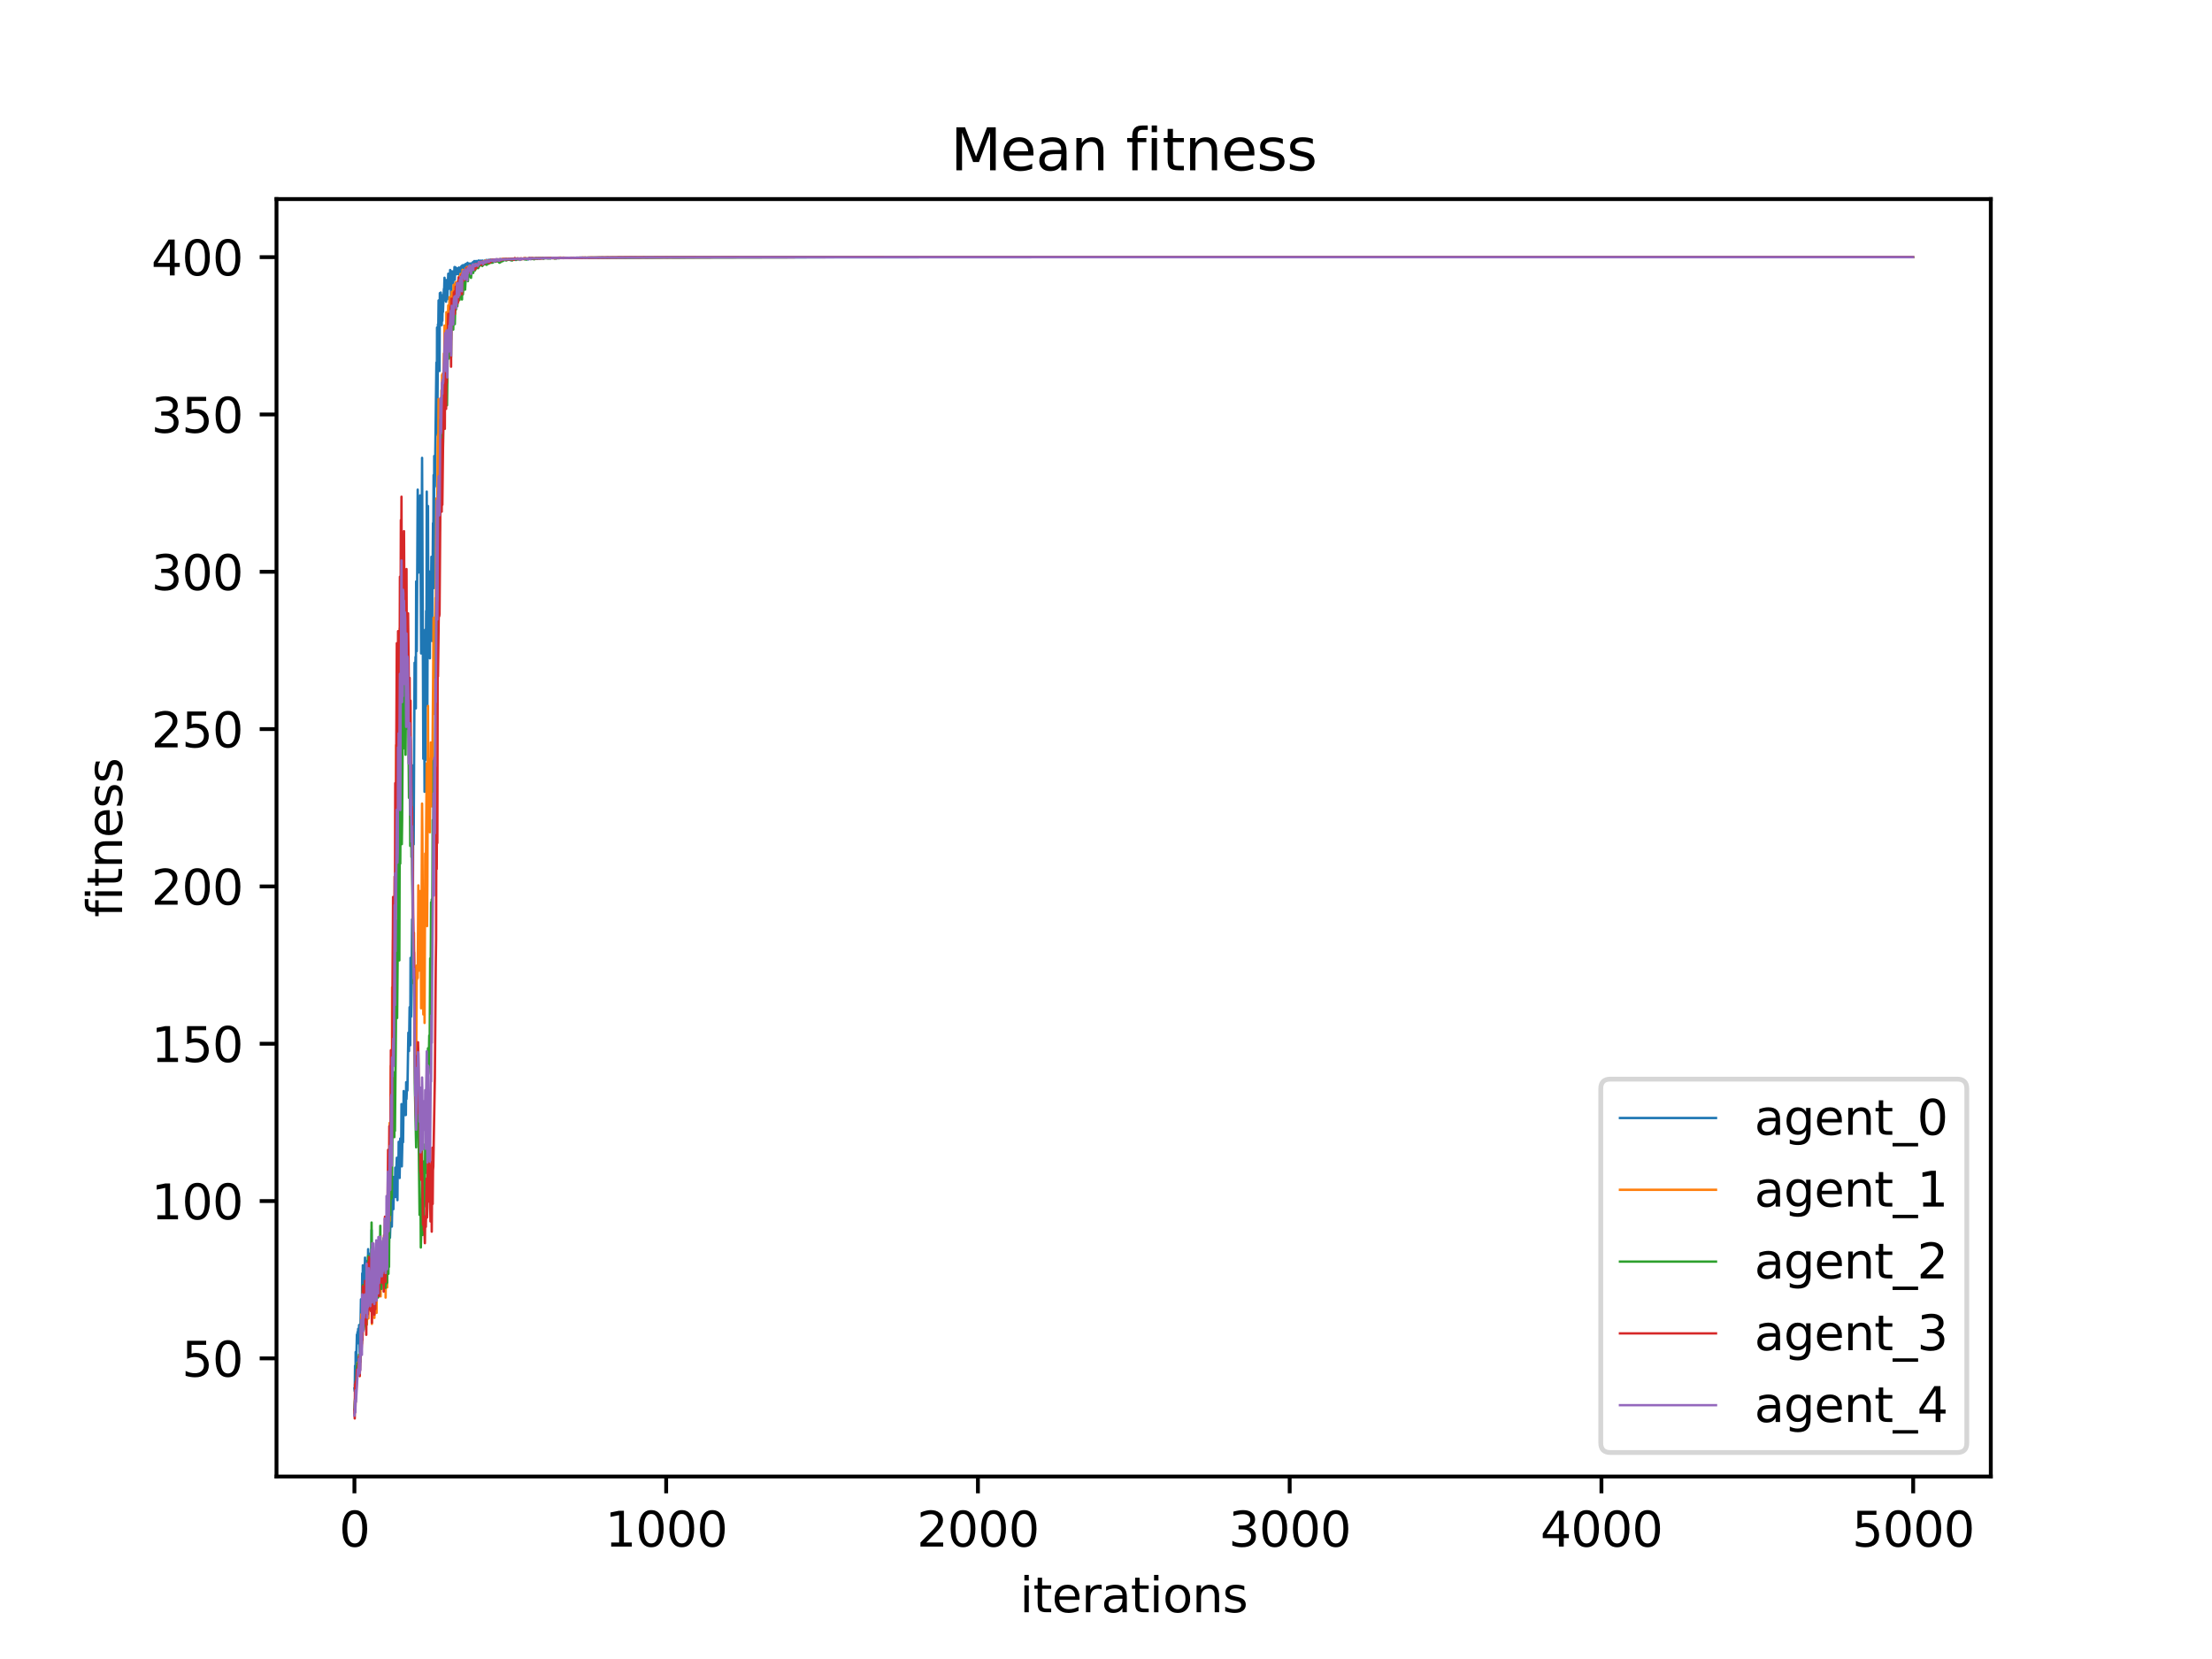 <?xml version="1.0" encoding="utf-8" standalone="no"?>
<!DOCTYPE svg PUBLIC "-//W3C//DTD SVG 1.1//EN"
  "http://www.w3.org/Graphics/SVG/1.1/DTD/svg11.dtd">
<svg xmlns:xlink="http://www.w3.org/1999/xlink" width="460.8pt" height="345.6pt" viewBox="0 0 460.8 345.6" xmlns="http://www.w3.org/2000/svg" version="1.1">
 <defs>
  <style type="text/css">*{stroke-linejoin: round; stroke-linecap: butt}</style>
 </defs>
 <g id="figure_1">
  <g id="patch_1">
   <path d="M 0 345.6 
L 460.8 345.6 
L 460.8 0 
L 0 0 
z
" style="fill: #ffffff"/>
  </g>
  <g id="axes_1">
   <g id="patch_2">
    <path d="M 57.6 307.584 
L 414.72 307.584 
L 414.72 41.472 
L 57.6 41.472 
z
" style="fill: #ffffff"/>
   </g>
   <g id="matplotlib.axis_1">
    <g id="xtick_1">
     <g id="line2d_1">
      <defs>
       <path id="m7626bfa818" d="M 0 0 
L 0 3.5 
" style="stroke: #000000; stroke-width: 0.8"/>
      </defs>
      <g>
       <use xlink:href="#m7626bfa818" x="73.833" y="307.584" style="stroke: #000000; stroke-width: 0.8"/>
      </g>
     </g>
     <g id="text_1">
      <!-- 0 -->
      <g transform="translate(70.651 322.182)scale(0.1 -0.1)">
       <defs>
        <path id="DejaVuSans-30" d="M 2034 4250 
Q 1547 4250 1301 3770 
Q 1056 3291 1056 2328 
Q 1056 1369 1301 889 
Q 1547 409 2034 409 
Q 2525 409 2770 889 
Q 3016 1369 3016 2328 
Q 3016 3291 2770 3770 
Q 2525 4250 2034 4250 
z
M 2034 4750 
Q 2819 4750 3233 4129 
Q 3647 3509 3647 2328 
Q 3647 1150 3233 529 
Q 2819 -91 2034 -91 
Q 1250 -91 836 529 
Q 422 1150 422 2328 
Q 422 3509 836 4129 
Q 1250 4750 2034 4750 
z
" transform="scale(0.016)"/>
       </defs>
       <use xlink:href="#DejaVuSans-30"/>
      </g>
     </g>
    </g>
    <g id="xtick_2">
     <g id="line2d_2">
      <g>
       <use xlink:href="#m7626bfa818" x="138.777" y="307.584" style="stroke: #000000; stroke-width: 0.8"/>
      </g>
     </g>
     <g id="text_2">
      <!-- 1000 -->
      <g transform="translate(126.052 322.182)scale(0.1 -0.1)">
       <defs>
        <path id="DejaVuSans-31" d="M 794 531 
L 1825 531 
L 1825 4091 
L 703 3866 
L 703 4441 
L 1819 4666 
L 2450 4666 
L 2450 531 
L 3481 531 
L 3481 0 
L 794 0 
L 794 531 
z
" transform="scale(0.016)"/>
       </defs>
       <use xlink:href="#DejaVuSans-31"/>
       <use xlink:href="#DejaVuSans-30" x="63.623"/>
       <use xlink:href="#DejaVuSans-30" x="127.246"/>
       <use xlink:href="#DejaVuSans-30" x="190.869"/>
      </g>
     </g>
    </g>
    <g id="xtick_3">
     <g id="line2d_3">
      <g>
       <use xlink:href="#m7626bfa818" x="203.721" y="307.584" style="stroke: #000000; stroke-width: 0.8"/>
      </g>
     </g>
     <g id="text_3">
      <!-- 2000 -->
      <g transform="translate(190.996 322.182)scale(0.1 -0.1)">
       <defs>
        <path id="DejaVuSans-32" d="M 1228 531 
L 3431 531 
L 3431 0 
L 469 0 
L 469 531 
Q 828 903 1448 1529 
Q 2069 2156 2228 2338 
Q 2531 2678 2651 2914 
Q 2772 3150 2772 3378 
Q 2772 3750 2511 3984 
Q 2250 4219 1831 4219 
Q 1534 4219 1204 4116 
Q 875 4013 500 3803 
L 500 4441 
Q 881 4594 1212 4672 
Q 1544 4750 1819 4750 
Q 2544 4750 2975 4387 
Q 3406 4025 3406 3419 
Q 3406 3131 3298 2873 
Q 3191 2616 2906 2266 
Q 2828 2175 2409 1742 
Q 1991 1309 1228 531 
z
" transform="scale(0.016)"/>
       </defs>
       <use xlink:href="#DejaVuSans-32"/>
       <use xlink:href="#DejaVuSans-30" x="63.623"/>
       <use xlink:href="#DejaVuSans-30" x="127.246"/>
       <use xlink:href="#DejaVuSans-30" x="190.869"/>
      </g>
     </g>
    </g>
    <g id="xtick_4">
     <g id="line2d_4">
      <g>
       <use xlink:href="#m7626bfa818" x="268.664" y="307.584" style="stroke: #000000; stroke-width: 0.8"/>
      </g>
     </g>
     <g id="text_4">
      <!-- 3000 -->
      <g transform="translate(255.939 322.182)scale(0.1 -0.1)">
       <defs>
        <path id="DejaVuSans-33" d="M 2597 2516 
Q 3050 2419 3304 2112 
Q 3559 1806 3559 1356 
Q 3559 666 3084 287 
Q 2609 -91 1734 -91 
Q 1441 -91 1130 -33 
Q 819 25 488 141 
L 488 750 
Q 750 597 1062 519 
Q 1375 441 1716 441 
Q 2309 441 2620 675 
Q 2931 909 2931 1356 
Q 2931 1769 2642 2001 
Q 2353 2234 1838 2234 
L 1294 2234 
L 1294 2753 
L 1863 2753 
Q 2328 2753 2575 2939 
Q 2822 3125 2822 3475 
Q 2822 3834 2567 4026 
Q 2313 4219 1838 4219 
Q 1578 4219 1281 4162 
Q 984 4106 628 3988 
L 628 4550 
Q 988 4650 1302 4700 
Q 1616 4750 1894 4750 
Q 2613 4750 3031 4423 
Q 3450 4097 3450 3541 
Q 3450 3153 3228 2886 
Q 3006 2619 2597 2516 
z
" transform="scale(0.016)"/>
       </defs>
       <use xlink:href="#DejaVuSans-33"/>
       <use xlink:href="#DejaVuSans-30" x="63.623"/>
       <use xlink:href="#DejaVuSans-30" x="127.246"/>
       <use xlink:href="#DejaVuSans-30" x="190.869"/>
      </g>
     </g>
    </g>
    <g id="xtick_5">
     <g id="line2d_5">
      <g>
       <use xlink:href="#m7626bfa818" x="333.608" y="307.584" style="stroke: #000000; stroke-width: 0.8"/>
      </g>
     </g>
     <g id="text_5">
      <!-- 4000 -->
      <g transform="translate(320.883 322.182)scale(0.1 -0.1)">
       <defs>
        <path id="DejaVuSans-34" d="M 2419 4116 
L 825 1625 
L 2419 1625 
L 2419 4116 
z
M 2253 4666 
L 3047 4666 
L 3047 1625 
L 3713 1625 
L 3713 1100 
L 3047 1100 
L 3047 0 
L 2419 0 
L 2419 1100 
L 313 1100 
L 313 1709 
L 2253 4666 
z
" transform="scale(0.016)"/>
       </defs>
       <use xlink:href="#DejaVuSans-34"/>
       <use xlink:href="#DejaVuSans-30" x="63.623"/>
       <use xlink:href="#DejaVuSans-30" x="127.246"/>
       <use xlink:href="#DejaVuSans-30" x="190.869"/>
      </g>
     </g>
    </g>
    <g id="xtick_6">
     <g id="line2d_6">
      <g>
       <use xlink:href="#m7626bfa818" x="398.552" y="307.584" style="stroke: #000000; stroke-width: 0.8"/>
      </g>
     </g>
     <g id="text_6">
      <!-- 5000 -->
      <g transform="translate(385.827 322.182)scale(0.1 -0.1)">
       <defs>
        <path id="DejaVuSans-35" d="M 691 4666 
L 3169 4666 
L 3169 4134 
L 1269 4134 
L 1269 2991 
Q 1406 3038 1543 3061 
Q 1681 3084 1819 3084 
Q 2600 3084 3056 2656 
Q 3513 2228 3513 1497 
Q 3513 744 3044 326 
Q 2575 -91 1722 -91 
Q 1428 -91 1123 -41 
Q 819 9 494 109 
L 494 744 
Q 775 591 1075 516 
Q 1375 441 1709 441 
Q 2250 441 2565 725 
Q 2881 1009 2881 1497 
Q 2881 1984 2565 2268 
Q 2250 2553 1709 2553 
Q 1456 2553 1204 2497 
Q 953 2441 691 2322 
L 691 4666 
z
" transform="scale(0.016)"/>
       </defs>
       <use xlink:href="#DejaVuSans-35"/>
       <use xlink:href="#DejaVuSans-30" x="63.623"/>
       <use xlink:href="#DejaVuSans-30" x="127.246"/>
       <use xlink:href="#DejaVuSans-30" x="190.869"/>
      </g>
     </g>
    </g>
    <g id="text_7">
     <!-- iterations -->
     <g transform="translate(212.433 335.861)scale(0.1 -0.1)">
      <defs>
       <path id="DejaVuSans-69" d="M 603 3500 
L 1178 3500 
L 1178 0 
L 603 0 
L 603 3500 
z
M 603 4863 
L 1178 4863 
L 1178 4134 
L 603 4134 
L 603 4863 
z
" transform="scale(0.016)"/>
       <path id="DejaVuSans-74" d="M 1172 4494 
L 1172 3500 
L 2356 3500 
L 2356 3053 
L 1172 3053 
L 1172 1153 
Q 1172 725 1289 603 
Q 1406 481 1766 481 
L 2356 481 
L 2356 0 
L 1766 0 
Q 1100 0 847 248 
Q 594 497 594 1153 
L 594 3053 
L 172 3053 
L 172 3500 
L 594 3500 
L 594 4494 
L 1172 4494 
z
" transform="scale(0.016)"/>
       <path id="DejaVuSans-65" d="M 3597 1894 
L 3597 1613 
L 953 1613 
Q 991 1019 1311 708 
Q 1631 397 2203 397 
Q 2534 397 2845 478 
Q 3156 559 3463 722 
L 3463 178 
Q 3153 47 2828 -22 
Q 2503 -91 2169 -91 
Q 1331 -91 842 396 
Q 353 884 353 1716 
Q 353 2575 817 3079 
Q 1281 3584 2069 3584 
Q 2775 3584 3186 3129 
Q 3597 2675 3597 1894 
z
M 3022 2063 
Q 3016 2534 2758 2815 
Q 2500 3097 2075 3097 
Q 1594 3097 1305 2825 
Q 1016 2553 972 2059 
L 3022 2063 
z
" transform="scale(0.016)"/>
       <path id="DejaVuSans-72" d="M 2631 2963 
Q 2534 3019 2420 3045 
Q 2306 3072 2169 3072 
Q 1681 3072 1420 2755 
Q 1159 2438 1159 1844 
L 1159 0 
L 581 0 
L 581 3500 
L 1159 3500 
L 1159 2956 
Q 1341 3275 1631 3429 
Q 1922 3584 2338 3584 
Q 2397 3584 2469 3576 
Q 2541 3569 2628 3553 
L 2631 2963 
z
" transform="scale(0.016)"/>
       <path id="DejaVuSans-61" d="M 2194 1759 
Q 1497 1759 1228 1600 
Q 959 1441 959 1056 
Q 959 750 1161 570 
Q 1363 391 1709 391 
Q 2188 391 2477 730 
Q 2766 1069 2766 1631 
L 2766 1759 
L 2194 1759 
z
M 3341 1997 
L 3341 0 
L 2766 0 
L 2766 531 
Q 2569 213 2275 61 
Q 1981 -91 1556 -91 
Q 1019 -91 701 211 
Q 384 513 384 1019 
Q 384 1609 779 1909 
Q 1175 2209 1959 2209 
L 2766 2209 
L 2766 2266 
Q 2766 2663 2505 2880 
Q 2244 3097 1772 3097 
Q 1472 3097 1187 3025 
Q 903 2953 641 2809 
L 641 3341 
Q 956 3463 1253 3523 
Q 1550 3584 1831 3584 
Q 2591 3584 2966 3190 
Q 3341 2797 3341 1997 
z
" transform="scale(0.016)"/>
       <path id="DejaVuSans-6f" d="M 1959 3097 
Q 1497 3097 1228 2736 
Q 959 2375 959 1747 
Q 959 1119 1226 758 
Q 1494 397 1959 397 
Q 2419 397 2687 759 
Q 2956 1122 2956 1747 
Q 2956 2369 2687 2733 
Q 2419 3097 1959 3097 
z
M 1959 3584 
Q 2709 3584 3137 3096 
Q 3566 2609 3566 1747 
Q 3566 888 3137 398 
Q 2709 -91 1959 -91 
Q 1206 -91 779 398 
Q 353 888 353 1747 
Q 353 2609 779 3096 
Q 1206 3584 1959 3584 
z
" transform="scale(0.016)"/>
       <path id="DejaVuSans-6e" d="M 3513 2113 
L 3513 0 
L 2938 0 
L 2938 2094 
Q 2938 2591 2744 2837 
Q 2550 3084 2163 3084 
Q 1697 3084 1428 2787 
Q 1159 2491 1159 1978 
L 1159 0 
L 581 0 
L 581 3500 
L 1159 3500 
L 1159 2956 
Q 1366 3272 1645 3428 
Q 1925 3584 2291 3584 
Q 2894 3584 3203 3211 
Q 3513 2838 3513 2113 
z
" transform="scale(0.016)"/>
       <path id="DejaVuSans-73" d="M 2834 3397 
L 2834 2853 
Q 2591 2978 2328 3040 
Q 2066 3103 1784 3103 
Q 1356 3103 1142 2972 
Q 928 2841 928 2578 
Q 928 2378 1081 2264 
Q 1234 2150 1697 2047 
L 1894 2003 
Q 2506 1872 2764 1633 
Q 3022 1394 3022 966 
Q 3022 478 2636 193 
Q 2250 -91 1575 -91 
Q 1294 -91 989 -36 
Q 684 19 347 128 
L 347 722 
Q 666 556 975 473 
Q 1284 391 1588 391 
Q 1994 391 2212 530 
Q 2431 669 2431 922 
Q 2431 1156 2273 1281 
Q 2116 1406 1581 1522 
L 1381 1569 
Q 847 1681 609 1914 
Q 372 2147 372 2553 
Q 372 3047 722 3315 
Q 1072 3584 1716 3584 
Q 2034 3584 2315 3537 
Q 2597 3491 2834 3397 
z
" transform="scale(0.016)"/>
      </defs>
      <use xlink:href="#DejaVuSans-69"/>
      <use xlink:href="#DejaVuSans-74" x="27.783"/>
      <use xlink:href="#DejaVuSans-65" x="66.992"/>
      <use xlink:href="#DejaVuSans-72" x="128.516"/>
      <use xlink:href="#DejaVuSans-61" x="169.629"/>
      <use xlink:href="#DejaVuSans-74" x="230.908"/>
      <use xlink:href="#DejaVuSans-69" x="270.117"/>
      <use xlink:href="#DejaVuSans-6f" x="297.9"/>
      <use xlink:href="#DejaVuSans-6e" x="359.082"/>
      <use xlink:href="#DejaVuSans-73" x="422.461"/>
     </g>
    </g>
   </g>
   <g id="matplotlib.axis_2">
    <g id="ytick_1">
     <g id="line2d_7">
      <defs>
       <path id="m9f39042c52" d="M 0 0 
L -3.5 0 
" style="stroke: #000000; stroke-width: 0.8"/>
      </defs>
      <g>
       <use xlink:href="#m9f39042c52" x="57.6" y="282.975" style="stroke: #000000; stroke-width: 0.8"/>
      </g>
     </g>
     <g id="text_8">
      <!-- 50 -->
      <g transform="translate(37.875 286.774)scale(0.1 -0.1)">
       <use xlink:href="#DejaVuSans-35"/>
       <use xlink:href="#DejaVuSans-30" x="63.623"/>
      </g>
     </g>
    </g>
    <g id="ytick_2">
     <g id="line2d_8">
      <g>
       <use xlink:href="#m9f39042c52" x="57.6" y="250.203" style="stroke: #000000; stroke-width: 0.8"/>
      </g>
     </g>
     <g id="text_9">
      <!-- 100 -->
      <g transform="translate(31.512 254.002)scale(0.1 -0.1)">
       <use xlink:href="#DejaVuSans-31"/>
       <use xlink:href="#DejaVuSans-30" x="63.623"/>
       <use xlink:href="#DejaVuSans-30" x="127.246"/>
      </g>
     </g>
    </g>
    <g id="ytick_3">
     <g id="line2d_9">
      <g>
       <use xlink:href="#m9f39042c52" x="57.6" y="217.43" style="stroke: #000000; stroke-width: 0.8"/>
      </g>
     </g>
     <g id="text_10">
      <!-- 150 -->
      <g transform="translate(31.512 221.229)scale(0.1 -0.1)">
       <use xlink:href="#DejaVuSans-31"/>
       <use xlink:href="#DejaVuSans-35" x="63.623"/>
       <use xlink:href="#DejaVuSans-30" x="127.246"/>
      </g>
     </g>
    </g>
    <g id="ytick_4">
     <g id="line2d_10">
      <g>
       <use xlink:href="#m9f39042c52" x="57.6" y="184.658" style="stroke: #000000; stroke-width: 0.8"/>
      </g>
     </g>
     <g id="text_11">
      <!-- 200 -->
      <g transform="translate(31.512 188.457)scale(0.1 -0.1)">
       <use xlink:href="#DejaVuSans-32"/>
       <use xlink:href="#DejaVuSans-30" x="63.623"/>
       <use xlink:href="#DejaVuSans-30" x="127.246"/>
      </g>
     </g>
    </g>
    <g id="ytick_5">
     <g id="line2d_11">
      <g>
       <use xlink:href="#m9f39042c52" x="57.6" y="151.885" style="stroke: #000000; stroke-width: 0.8"/>
      </g>
     </g>
     <g id="text_12">
      <!-- 250 -->
      <g transform="translate(31.512 155.685)scale(0.1 -0.1)">
       <use xlink:href="#DejaVuSans-32"/>
       <use xlink:href="#DejaVuSans-35" x="63.623"/>
       <use xlink:href="#DejaVuSans-30" x="127.246"/>
      </g>
     </g>
    </g>
    <g id="ytick_6">
     <g id="line2d_12">
      <g>
       <use xlink:href="#m9f39042c52" x="57.6" y="119.113" style="stroke: #000000; stroke-width: 0.8"/>
      </g>
     </g>
     <g id="text_13">
      <!-- 300 -->
      <g transform="translate(31.512 122.912)scale(0.1 -0.1)">
       <use xlink:href="#DejaVuSans-33"/>
       <use xlink:href="#DejaVuSans-30" x="63.623"/>
       <use xlink:href="#DejaVuSans-30" x="127.246"/>
      </g>
     </g>
    </g>
    <g id="ytick_7">
     <g id="line2d_13">
      <g>
       <use xlink:href="#m9f39042c52" x="57.6" y="86.34" style="stroke: #000000; stroke-width: 0.8"/>
      </g>
     </g>
     <g id="text_14">
      <!-- 350 -->
      <g transform="translate(31.512 90.14)scale(0.1 -0.1)">
       <use xlink:href="#DejaVuSans-33"/>
       <use xlink:href="#DejaVuSans-35" x="63.623"/>
       <use xlink:href="#DejaVuSans-30" x="127.246"/>
      </g>
     </g>
    </g>
    <g id="ytick_8">
     <g id="line2d_14">
      <g>
       <use xlink:href="#m9f39042c52" x="57.6" y="53.568" style="stroke: #000000; stroke-width: 0.8"/>
      </g>
     </g>
     <g id="text_15">
      <!-- 400 -->
      <g transform="translate(31.512 57.367)scale(0.1 -0.1)">
       <use xlink:href="#DejaVuSans-34"/>
       <use xlink:href="#DejaVuSans-30" x="63.623"/>
       <use xlink:href="#DejaVuSans-30" x="127.246"/>
      </g>
     </g>
    </g>
    <g id="text_16">
     <!-- fitness -->
     <g transform="translate(25.433 191.092)rotate(-90)scale(0.1 -0.1)">
      <defs>
       <path id="DejaVuSans-66" d="M 2375 4863 
L 2375 4384 
L 1825 4384 
Q 1516 4384 1395 4259 
Q 1275 4134 1275 3809 
L 1275 3500 
L 2222 3500 
L 2222 3053 
L 1275 3053 
L 1275 0 
L 697 0 
L 697 3053 
L 147 3053 
L 147 3500 
L 697 3500 
L 697 3744 
Q 697 4328 969 4595 
Q 1241 4863 1831 4863 
L 2375 4863 
z
" transform="scale(0.016)"/>
      </defs>
      <use xlink:href="#DejaVuSans-66"/>
      <use xlink:href="#DejaVuSans-69" x="35.205"/>
      <use xlink:href="#DejaVuSans-74" x="62.988"/>
      <use xlink:href="#DejaVuSans-6e" x="102.197"/>
      <use xlink:href="#DejaVuSans-65" x="165.576"/>
      <use xlink:href="#DejaVuSans-73" x="227.1"/>
      <use xlink:href="#DejaVuSans-73" x="279.199"/>
     </g>
    </g>
   </g>
   <g id="line2d_15">
    <path d="M 73.833 289.252 
L 73.898 289.816 
L 73.963 284.507 
L 74.028 290.547 
L 74.093 281.643 
L 74.157 285.908 
L 74.352 278.009 
L 74.417 279.914 
L 74.482 277.481 
L 74.547 278.362 
L 74.612 276.825 
L 74.742 278.721 
L 74.807 276.021 
L 74.872 276.644 
L 74.937 281.722 
L 75.132 274.403 
L 75.197 270.672 
L 75.261 270.843 
L 75.326 273.862 
L 75.391 273.244 
L 75.456 265.274 
L 75.521 270.758 
L 75.586 263.583 
L 75.651 265.748 
L 75.716 265.836 
L 75.781 268.193 
L 75.846 266.774 
L 75.911 266.419 
L 76.041 261.986 
L 76.236 268.671 
L 76.301 269.338 
L 76.366 262.698 
L 76.43 268.458 
L 76.495 265.832 
L 76.56 263.939 
L 76.625 266.134 
L 76.69 260.224 
L 76.755 266.582 
L 76.885 261.143 
L 76.95 265.586 
L 77.015 263.11 
L 77.08 265.479 
L 77.145 265.322 
L 77.21 264.879 
L 77.275 268.646 
L 77.405 256.241 
L 77.47 268.33 
L 77.535 260.772 
L 77.599 266.252 
L 77.664 264.547 
L 77.729 265.381 
L 77.794 261.274 
L 77.989 267.683 
L 78.054 267.576 
L 78.119 265.012 
L 78.184 268.823 
L 78.249 262.556 
L 78.314 269.591 
L 78.379 262.689 
L 78.444 268.548 
L 78.509 264.197 
L 78.574 266.393 
L 78.639 266.69 
L 78.704 268.303 
L 78.768 267.893 
L 78.898 264.442 
L 78.963 268.556 
L 79.028 267.501 
L 79.093 268.775 
L 79.223 262.841 
L 79.288 267.804 
L 79.418 262.791 
L 79.483 267.142 
L 79.548 266.496 
L 79.613 263.339 
L 79.678 267.314 
L 79.873 262.872 
L 79.937 265.746 
L 80.002 263.81 
L 80.067 261.288 
L 80.132 263.335 
L 80.262 257.926 
L 80.457 265.03 
L 80.522 256.247 
L 80.587 266.69 
L 80.652 260.964 
L 80.717 259.586 
L 80.847 248.743 
L 81.041 258.877 
L 81.106 250.642 
L 81.171 252.459 
L 81.236 257.839 
L 81.301 255.783 
L 81.431 250.341 
L 81.496 250.893 
L 81.561 248.954 
L 81.626 255.521 
L 81.821 245.178 
L 81.886 246.506 
L 81.951 251.892 
L 82.016 249.23 
L 82.081 245.197 
L 82.146 245.529 
L 82.275 248.217 
L 82.34 243.243 
L 82.405 249.365 
L 82.47 246.15 
L 82.665 241.178 
L 82.795 250.015 
L 82.86 241.289 
L 82.925 241.845 
L 82.99 244.278 
L 83.055 237.865 
L 83.12 245.313 
L 83.185 244.732 
L 83.25 245.389 
L 83.379 237.181 
L 83.444 240.428 
L 83.509 238.496 
L 83.574 240.079 
L 83.639 230.008 
L 83.704 242.975 
L 83.769 240.236 
L 83.899 233.91 
L 83.964 237.945 
L 84.094 227.285 
L 84.159 229.678 
L 84.224 232.268 
L 84.354 229.112 
L 84.419 232.297 
L 84.484 231.01 
L 84.548 232.267 
L 84.613 225.444 
L 84.678 228.951 
L 84.808 225.732 
L 84.873 227.173 
L 85.068 215.132 
L 85.133 217.126 
L 85.198 218.957 
L 85.328 209.816 
L 85.458 217.757 
L 85.523 199.528 
L 85.588 205.734 
L 85.653 211.778 
L 85.847 191.518 
L 85.912 192.463 
L 85.977 200.326 
L 86.107 159.401 
L 86.172 175.909 
L 86.367 138.06 
L 86.497 141.053 
L 86.562 136.842 
L 86.627 147.572 
L 86.692 121.132 
L 86.757 129.272 
L 86.822 135.653 
L 87.016 101.999 
L 87.146 119.297 
L 87.341 108.694 
L 87.471 115.305 
L 87.536 103.204 
L 87.731 136.124 
L 87.926 95.38 
L 88.185 158.064 
L 88.315 148.099 
L 88.38 150.228 
L 88.445 164.947 
L 88.575 131.183 
L 88.64 158.306 
L 88.77 127.27 
L 88.835 133.979 
L 88.9 102.41 
L 89.03 146.988 
L 89.159 105.415 
L 89.224 127.194 
L 89.289 122.258 
L 89.354 118.996 
L 89.419 119.261 
L 89.549 137.138 
L 89.614 120.357 
L 89.679 132.849 
L 89.874 115.997 
L 90.004 133.532 
L 90.199 108.976 
L 90.264 113.316 
L 90.328 98.956 
L 90.393 122.498 
L 90.458 94.999 
L 90.523 101.496 
L 90.588 101.272 
L 90.913 75.506 
L 90.978 90.534 
L 91.043 68.229 
L 91.108 89.097 
L 91.238 67.551 
L 91.303 68.268 
L 91.368 62.584 
L 91.562 77.286 
L 91.627 61.067 
L 91.692 63.112 
L 91.822 60.945 
L 92.017 67.737 
L 92.082 61.498 
L 92.147 66.836 
L 92.212 63.37 
L 92.277 64.991 
L 92.472 60.219 
L 92.537 59.988 
L 92.602 57.861 
L 92.861 62.66 
L 92.926 62.847 
L 92.991 58.344 
L 93.056 60.587 
L 93.186 62.343 
L 93.381 57.014 
L 93.446 60.199 
L 93.511 59.973 
L 93.576 57.362 
L 93.641 57.428 
L 93.706 57.943 
L 93.771 56.246 
L 93.835 57.699 
L 93.9 57.049 
L 93.965 64.388 
L 94.095 56.599 
L 94.16 56.514 
L 94.225 58.592 
L 94.355 56.729 
L 94.42 59.031 
L 94.485 56.528 
L 94.55 57.061 
L 94.615 57.3 
L 94.68 55.633 
L 94.745 58.287 
L 94.875 55.67 
L 95.004 57.112 
L 95.069 56.996 
L 95.199 55.897 
L 95.264 57.114 
L 95.329 56.099 
L 95.394 56.233 
L 95.459 57.037 
L 95.589 55.723 
L 95.654 55.871 
L 95.719 57.44 
L 95.784 56.349 
L 95.849 55.972 
L 95.914 56.105 
L 95.979 55.971 
L 96.044 55.561 
L 96.108 55.897 
L 96.173 55.401 
L 96.238 58.49 
L 96.368 55.269 
L 96.433 56.32 
L 96.498 56.069 
L 96.628 55.212 
L 96.888 55.615 
L 96.953 55.023 
L 97.018 55.063 
L 97.083 55.535 
L 97.148 54.939 
L 97.213 55.57 
L 97.277 55.26 
L 97.342 55.538 
L 97.407 54.74 
L 97.472 55.637 
L 97.537 55.426 
L 97.602 55.112 
L 97.667 55.159 
L 97.732 55.271 
L 97.862 54.893 
L 97.927 55.133 
L 97.992 54.932 
L 98.057 54.979 
L 98.122 55.416 
L 98.187 54.874 
L 98.252 55.136 
L 98.511 54.623 
L 98.576 55.055 
L 98.771 54.399 
L 98.901 55.001 
L 98.966 54.397 
L 99.031 54.687 
L 99.096 54.654 
L 99.226 54.382 
L 99.291 54.428 
L 99.356 54.89 
L 99.421 54.713 
L 99.551 54.375 
L 99.615 54.895 
L 99.68 54.279 
L 99.745 54.463 
L 99.81 54.737 
L 99.875 54.299 
L 99.94 54.544 
L 100.2 54.301 
L 100.395 54.693 
L 100.525 54.283 
L 100.655 54.651 
L 100.72 54.386 
L 100.784 54.449 
L 100.849 54.431 
L 100.979 54.283 
L 101.044 54.611 
L 101.109 54.296 
L 101.174 54.356 
L 101.304 54.156 
L 101.369 54.601 
L 101.434 54.239 
L 101.499 54.471 
L 101.564 54.602 
L 101.694 54.149 
L 101.824 54.223 
L 102.148 54.096 
L 102.343 54.389 
L 102.538 54.076 
L 102.733 54.202 
L 102.798 54.283 
L 102.863 54.128 
L 102.928 54.274 
L 102.993 54.239 
L 103.057 54.281 
L 103.187 54.06 
L 103.252 54.281 
L 103.317 54.152 
L 103.512 54.071 
L 103.577 54.207 
L 103.642 54.034 
L 103.707 54.082 
L 104.032 54.191 
L 104.097 54.002 
L 104.162 54.07 
L 104.226 54.111 
L 104.291 53.986 
L 104.356 54.081 
L 104.486 54.263 
L 104.681 54.053 
L 104.811 54.182 
L 104.876 53.955 
L 104.941 54.203 
L 105.006 54.022 
L 105.071 53.943 
L 105.136 54.074 
L 105.201 53.959 
L 105.266 54.067 
L 105.331 53.957 
L 105.46 54.154 
L 105.525 53.932 
L 105.59 53.956 
L 105.785 54.018 
L 105.85 54.036 
L 105.915 53.931 
L 105.98 53.998 
L 106.11 53.882 
L 106.175 53.995 
L 106.24 53.949 
L 106.305 53.951 
L 106.37 54.207 
L 106.5 53.882 
L 106.564 54.144 
L 106.629 54.039 
L 106.759 54.018 
L 106.954 53.93 
L 107.214 54.011 
L 107.279 53.85 
L 107.344 53.929 
L 107.409 53.855 
L 107.474 54.171 
L 107.539 53.866 
L 107.604 54.033 
L 107.798 53.924 
L 107.993 53.864 
L 108.058 53.944 
L 108.123 53.88 
L 108.318 53.94 
L 108.383 53.844 
L 108.448 53.896 
L 108.773 53.91 
L 108.967 53.882 
L 109.032 53.961 
L 109.097 53.888 
L 109.292 53.833 
L 109.552 53.952 
L 109.617 53.831 
L 109.682 53.949 
L 109.747 53.865 
L 110.006 54.065 
L 110.201 53.835 
L 110.266 53.912 
L 110.331 53.732 
L 110.396 53.815 
L 110.461 53.945 
L 110.526 53.837 
L 110.981 53.874 
L 111.111 53.855 
L 111.24 53.85 
L 111.37 53.85 
L 111.565 53.842 
L 111.695 53.76 
L 112.02 53.822 
L 113.773 53.775 
L 113.838 53.695 
L 113.903 53.761 
L 114.033 53.714 
L 114.163 53.786 
L 114.682 53.739 
L 114.812 53.714 
L 114.942 53.766 
L 115.137 53.747 
L 115.397 53.744 
L 115.916 53.739 
L 115.981 53.849 
L 116.111 53.731 
L 117.15 53.732 
L 117.605 53.752 
L 117.93 53.69 
L 118.189 53.739 
L 119.034 53.694 
L 119.293 53.758 
L 119.423 53.69 
L 119.878 53.725 
L 120.073 53.679 
L 120.203 53.683 
L 120.722 53.689 
L 121.112 53.678 
L 121.761 53.714 
L 121.891 53.663 
L 122.021 53.695 
L 122.346 53.678 
L 124.034 53.671 
L 124.359 53.663 
L 124.619 53.663 
L 125.333 53.654 
L 125.463 53.644 
L 125.853 53.674 
L 126.048 53.663 
L 126.437 53.665 
L 126.697 53.633 
L 126.957 53.683 
L 127.217 53.638 
L 128.191 53.648 
L 128.321 53.665 
L 128.58 53.645 
L 128.905 53.628 
L 129.425 53.633 
L 129.879 53.655 
L 130.464 53.651 
L 132.087 53.631 
L 132.737 53.632 
L 134.166 53.621 
L 134.555 53.625 
L 135.205 53.614 
L 136.244 53.621 
L 137.023 53.606 
L 137.673 53.619 
L 139.101 53.603 
L 140.14 53.617 
L 219.697 53.575 
L 253.662 53.573 
L 296.915 53.572 
L 398.487 53.572 
L 398.487 53.572 
" clip-path="url(#p4405a2c3ee)" style="fill: none; stroke: #1f77b4; stroke-width: 0.5; stroke-linecap: square"/>
   </g>
   <g id="line2d_16">
    <path d="M 73.833 294.427 
L 73.963 291.714 
L 74.028 293.474 
L 74.093 289.566 
L 74.157 290.786 
L 74.482 283.881 
L 74.547 286.14 
L 74.612 285.434 
L 74.677 284.482 
L 74.742 286.164 
L 74.807 282.349 
L 74.872 283.888 
L 74.937 286.673 
L 75.002 282.894 
L 75.067 283.702 
L 75.197 278.882 
L 75.261 273.809 
L 75.391 279.913 
L 75.586 268.977 
L 75.651 274.8 
L 75.716 271.351 
L 75.846 272.52 
L 75.911 275.587 
L 76.041 269.15 
L 76.106 271.604 
L 76.236 276.286 
L 76.301 275.509 
L 76.366 272.776 
L 76.43 275.899 
L 76.56 266.908 
L 76.625 272.394 
L 76.69 265.329 
L 76.755 274.662 
L 76.82 269.655 
L 76.885 266.174 
L 76.95 270.662 
L 77.015 269.343 
L 77.08 270.554 
L 77.145 264.746 
L 77.21 265.821 
L 77.275 272.292 
L 77.34 268.375 
L 77.405 261.087 
L 77.47 275.797 
L 77.535 263.023 
L 77.599 269.612 
L 77.664 266.096 
L 77.794 270.192 
L 77.924 266.227 
L 77.989 274.547 
L 78.054 271.715 
L 78.119 266.629 
L 78.184 270.324 
L 78.249 262.863 
L 78.314 272.246 
L 78.379 263.99 
L 78.444 273.494 
L 78.574 262.421 
L 78.639 268.913 
L 78.704 267.445 
L 78.768 265.997 
L 78.833 259.987 
L 78.898 267.121 
L 78.963 266.987 
L 79.158 262.42 
L 79.223 257.516 
L 79.288 270.065 
L 79.353 259.122 
L 79.418 264.275 
L 79.483 267.59 
L 79.548 267.522 
L 79.808 260.974 
L 79.873 260.67 
L 79.937 258.255 
L 80.067 265.686 
L 80.262 253.487 
L 80.327 270.307 
L 80.392 263.927 
L 80.457 262.724 
L 80.522 254.62 
L 80.652 268.181 
L 80.847 244.949 
L 80.912 257.954 
L 80.977 244.834 
L 81.041 256.288 
L 81.171 233.915 
L 81.236 254.312 
L 81.431 222.053 
L 81.496 224.08 
L 81.561 220.58 
L 81.626 235.639 
L 81.691 205.671 
L 81.756 220.861 
L 81.886 195.79 
L 81.951 216.525 
L 82.016 210.646 
L 82.081 212.862 
L 82.21 189.323 
L 82.275 213.937 
L 82.34 196.468 
L 82.47 184.82 
L 82.535 155.226 
L 82.6 171.566 
L 82.665 152.216 
L 82.795 182.359 
L 82.925 148.684 
L 82.99 163.556 
L 83.055 135.225 
L 83.12 176.645 
L 83.185 155.343 
L 83.25 152.826 
L 83.315 130.889 
L 83.444 158.961 
L 83.639 117.317 
L 83.704 151.801 
L 83.769 133.522 
L 83.964 122.137 
L 84.094 130.371 
L 84.159 118.685 
L 84.289 142.634 
L 84.354 120.124 
L 84.419 125.062 
L 84.613 147.067 
L 84.678 131.516 
L 84.743 143.615 
L 84.808 139.92 
L 84.873 128.677 
L 84.938 135.49 
L 85.003 136.507 
L 85.198 153.62 
L 85.263 152.42 
L 85.328 148.098 
L 85.458 168.949 
L 85.523 154.168 
L 85.588 158.644 
L 85.782 175.79 
L 85.847 173.267 
L 86.107 199.97 
L 86.172 203.584 
L 86.237 194.308 
L 86.432 213.463 
L 86.562 220.855 
L 86.692 222.892 
L 86.822 201.132 
L 86.886 204.002 
L 86.951 201.811 
L 87.016 203.721 
L 87.146 184.44 
L 87.276 202.209 
L 87.341 189.771 
L 87.406 197.158 
L 87.471 201.804 
L 87.536 185.62 
L 87.601 185.767 
L 87.731 210.047 
L 87.926 167.409 
L 87.99 174.053 
L 88.185 211.32 
L 88.315 191.67 
L 88.445 213.1 
L 88.575 177.807 
L 88.64 191.339 
L 88.705 181.743 
L 88.9 159.026 
L 88.965 192.926 
L 89.03 183.609 
L 89.159 147.061 
L 89.224 164.708 
L 89.289 163.848 
L 89.354 161.31 
L 89.419 168.489 
L 89.484 158.075 
L 89.549 173.377 
L 89.614 165.016 
L 89.679 164.266 
L 89.744 154.676 
L 89.809 156.739 
L 89.874 154.882 
L 90.004 167.992 
L 90.328 128.688 
L 90.393 148.73 
L 90.458 137.748 
L 90.718 124.539 
L 90.783 125.899 
L 90.913 103.831 
L 90.978 127.826 
L 91.173 93.135 
L 91.238 90.517 
L 91.303 94.185 
L 91.368 83.13 
L 91.433 100.224 
L 91.497 95.295 
L 91.562 102.666 
L 91.627 84.632 
L 91.692 92.278 
L 91.757 85.244 
L 91.822 90.534 
L 91.887 88.178 
L 91.952 81.306 
L 92.017 91.651 
L 92.082 78.118 
L 92.147 90.467 
L 92.212 77.836 
L 92.277 86.537 
L 92.472 73.643 
L 92.537 77.022 
L 92.602 67.818 
L 92.666 74.478 
L 92.731 69.471 
L 92.796 74.563 
L 92.861 73.24 
L 92.926 73.176 
L 92.991 65.041 
L 93.056 70.562 
L 93.121 71.433 
L 93.186 70.89 
L 93.381 63.628 
L 93.511 66.684 
L 93.641 61.917 
L 93.706 62.453 
L 93.9 61.729 
L 93.965 70.726 
L 94.095 60.785 
L 94.16 61.476 
L 94.225 63.446 
L 94.355 60.667 
L 94.42 63.226 
L 94.485 59.381 
L 94.55 61.054 
L 94.68 59.211 
L 94.745 61.207 
L 94.81 60.699 
L 94.875 60.294 
L 94.939 58.792 
L 95.004 59.354 
L 95.069 59.95 
L 95.199 58.776 
L 95.264 58.805 
L 95.329 58.821 
L 95.459 58.475 
L 95.654 57.611 
L 95.719 60.033 
L 95.784 57.612 
L 95.849 58.357 
L 95.914 57.064 
L 95.979 57.103 
L 96.173 57.664 
L 96.238 61.091 
L 96.368 56.199 
L 96.563 58.448 
L 96.628 56.668 
L 96.693 56.78 
L 96.888 56.835 
L 97.018 55.892 
L 97.083 56.608 
L 97.148 56.468 
L 97.213 56.5 
L 97.277 55.605 
L 97.407 56.576 
L 97.602 55.687 
L 97.732 56.686 
L 97.797 56.291 
L 97.862 55.333 
L 97.927 55.484 
L 98.122 56.377 
L 98.252 55.518 
L 98.317 55.544 
L 98.382 55.48 
L 98.446 55.658 
L 98.511 55.536 
L 98.576 55.651 
L 98.771 55.244 
L 98.836 55.539 
L 98.966 55.281 
L 99.031 55.429 
L 99.096 54.971 
L 99.161 55.268 
L 99.226 55.77 
L 99.356 55.1 
L 99.421 55.404 
L 99.486 55.13 
L 99.551 55.374 
L 99.615 55.351 
L 99.68 54.869 
L 99.745 55.052 
L 99.875 54.602 
L 99.94 54.983 
L 100.005 54.642 
L 100.07 55.092 
L 100.135 54.779 
L 100.2 54.922 
L 100.265 54.797 
L 100.395 54.872 
L 100.525 54.663 
L 100.59 54.997 
L 100.655 54.765 
L 100.72 54.435 
L 100.784 54.543 
L 100.914 54.643 
L 100.979 54.395 
L 101.044 54.46 
L 101.109 54.628 
L 101.174 54.269 
L 101.239 54.447 
L 101.369 54.502 
L 101.434 54.299 
L 101.564 54.529 
L 101.694 54.271 
L 101.953 54.608 
L 102.083 54.278 
L 102.148 54.338 
L 102.278 54.437 
L 102.473 54.149 
L 102.538 54.399 
L 102.603 54.175 
L 102.668 54.292 
L 102.733 54.306 
L 102.798 54.54 
L 102.928 54.225 
L 102.993 54.266 
L 103.057 54.3 
L 103.122 54.163 
L 103.187 54.52 
L 103.382 54.065 
L 103.447 54.213 
L 103.512 54.095 
L 103.642 54.208 
L 103.707 54.036 
L 103.837 54.346 
L 103.967 54.023 
L 104.097 54.309 
L 104.226 54.038 
L 104.616 54.189 
L 104.746 53.908 
L 104.811 54.026 
L 104.876 53.944 
L 104.941 54.007 
L 105.071 54.081 
L 105.331 53.907 
L 105.525 53.98 
L 105.85 53.97 
L 106.045 53.952 
L 106.24 54.018 
L 106.435 53.896 
L 106.5 54.062 
L 106.564 53.875 
L 106.629 53.907 
L 106.694 53.94 
L 106.824 53.87 
L 106.889 53.995 
L 106.954 53.937 
L 107.019 53.886 
L 107.084 53.977 
L 107.149 53.894 
L 107.344 53.888 
L 107.409 53.821 
L 107.474 53.894 
L 107.604 53.928 
L 108.188 53.869 
L 108.902 53.899 
L 109.097 53.809 
L 110.201 53.855 
L 110.331 53.8 
L 110.526 53.806 
L 110.786 53.759 
L 111.111 53.806 
L 111.24 53.825 
L 111.37 53.847 
L 111.5 53.801 
L 112.539 53.754 
L 112.734 53.794 
L 112.994 53.748 
L 115.786 53.708 
L 115.851 53.784 
L 115.916 53.714 
L 116.826 53.651 
L 116.891 53.761 
L 116.955 53.713 
L 117.085 53.752 
L 117.28 53.657 
L 117.8 53.702 
L 121.242 53.68 
L 121.437 53.644 
L 121.696 53.644 
L 122.021 53.66 
L 122.346 53.664 
L 122.93 53.638 
L 123.125 53.631 
L 124.424 53.657 
L 124.814 53.631 
L 125.138 53.635 
L 125.398 53.629 
L 125.788 53.635 
L 126.113 53.624 
L 126.307 53.619 
L 128.061 53.638 
L 128.645 53.619 
L 129.814 53.615 
L 131.243 53.612 
L 134.36 53.606 
L 135.919 53.622 
L 136.374 53.596 
L 136.958 53.616 
L 138.127 53.593 
L 139.036 53.605 
L 139.686 53.595 
L 141.699 53.598 
L 142.413 53.594 
L 145.531 53.593 
L 146.7 53.584 
L 147.414 53.59 
L 149.103 53.584 
L 150.467 53.585 
L 155.922 53.581 
L 161.052 53.579 
L 188.459 53.572 
L 206.513 53.571 
L 224.048 53.57 
L 248.272 53.569 
L 398.487 53.568 
L 398.487 53.568 
" clip-path="url(#p4405a2c3ee)" style="fill: none; stroke: #ff7f0e; stroke-width: 0.5; stroke-linecap: square"/>
   </g>
   <g id="line2d_17">
    <path d="M 73.833 293.615 
L 73.963 291.333 
L 74.028 293.33 
L 74.093 288.481 
L 74.157 290.032 
L 74.352 284.541 
L 74.417 285.115 
L 74.482 283.992 
L 74.547 286.16 
L 74.612 284.042 
L 74.677 285.029 
L 74.742 286.097 
L 74.807 282.143 
L 74.872 282.9 
L 74.937 285.705 
L 75.002 283.261 
L 75.067 283.727 
L 75.132 282.564 
L 75.261 275.542 
L 75.326 279.78 
L 75.391 279.266 
L 75.456 273.538 
L 75.521 278.328 
L 75.586 267.689 
L 75.651 272.441 
L 75.781 276.951 
L 75.846 276.404 
L 75.976 270.438 
L 76.041 271.918 
L 76.106 270.474 
L 76.171 275.953 
L 76.236 275.315 
L 76.301 276.071 
L 76.366 270.955 
L 76.43 273.709 
L 76.56 270.911 
L 76.625 272.143 
L 76.69 261.667 
L 76.755 269.996 
L 76.82 268.62 
L 76.885 266.319 
L 77.015 271.98 
L 77.08 264.636 
L 77.145 265.443 
L 77.21 266.433 
L 77.34 271.408 
L 77.405 254.678 
L 77.47 267.943 
L 77.535 260.703 
L 77.664 269.188 
L 77.794 261.17 
L 78.054 271.814 
L 78.119 266.748 
L 78.184 268.979 
L 78.249 269.119 
L 78.379 259.798 
L 78.444 270.732 
L 78.509 265.3 
L 78.704 261.781 
L 78.768 270.283 
L 78.898 259.539 
L 79.028 269.811 
L 79.223 255.362 
L 79.288 266.584 
L 79.353 262.943 
L 79.418 260.51 
L 79.483 268.491 
L 79.548 266.854 
L 79.613 263.982 
L 79.678 265.533 
L 79.743 264.506 
L 79.808 265.937 
L 79.873 262.137 
L 79.937 267.241 
L 80.002 265.019 
L 80.067 265.86 
L 80.262 256.41 
L 80.327 268.28 
L 80.392 261.994 
L 80.457 267.426 
L 80.522 257.717 
L 80.652 267.192 
L 80.782 253.821 
L 80.847 254.24 
L 80.912 265.36 
L 80.977 254.686 
L 81.041 263.912 
L 81.171 243.785 
L 81.301 253.089 
L 81.496 231.877 
L 81.561 249.661 
L 81.626 249.069 
L 81.821 228.685 
L 81.886 228.406 
L 81.951 223.35 
L 82.081 235.666 
L 82.146 236.89 
L 82.21 230.375 
L 82.275 235.576 
L 82.47 214.061 
L 82.535 191.8 
L 82.6 206.953 
L 82.665 198.054 
L 82.73 212.076 
L 82.925 188.857 
L 82.99 188.388 
L 83.055 172.091 
L 83.185 200.065 
L 83.315 160.018 
L 83.379 179.898 
L 83.639 140.201 
L 83.704 175.853 
L 83.769 170.967 
L 83.964 141.594 
L 84.029 149.194 
L 84.094 146.994 
L 84.159 146.303 
L 84.224 141.336 
L 84.289 155.902 
L 84.419 135.908 
L 84.484 157.222 
L 84.548 147.591 
L 84.678 146.226 
L 84.743 151.833 
L 84.808 150.181 
L 84.873 150.311 
L 84.938 149.835 
L 85.003 147.506 
L 85.068 150.358 
L 85.198 166.201 
L 85.328 157.606 
L 85.458 176.217 
L 85.523 164.068 
L 85.588 165.275 
L 85.717 178.537 
L 85.782 173.284 
L 86.107 204.829 
L 86.172 203.178 
L 86.237 203.589 
L 86.432 226.74 
L 86.692 239.013 
L 86.822 226.536 
L 86.886 227.154 
L 87.016 236.659 
L 87.081 230.781 
L 87.146 231.066 
L 87.406 253.084 
L 87.471 251.616 
L 87.601 249.887 
L 87.666 259.866 
L 87.731 256.563 
L 87.796 256.221 
L 87.861 252.462 
L 87.926 237.905 
L 88.055 257.268 
L 88.12 246.373 
L 88.185 248.668 
L 88.25 253.56 
L 88.315 241.963 
L 88.38 251.36 
L 88.445 250.029 
L 88.51 248.792 
L 88.575 238.354 
L 88.64 244.375 
L 88.705 235.773 
L 88.77 236.124 
L 88.835 240.704 
L 88.9 223.903 
L 88.965 233.942 
L 89.03 235.172 
L 89.095 232.559 
L 89.159 218.376 
L 89.224 223.738 
L 89.289 223.289 
L 89.419 215.715 
L 89.484 222.315 
L 89.614 199.644 
L 89.679 209.185 
L 89.809 187.962 
L 89.874 193.56 
L 89.939 187.374 
L 90.004 200.902 
L 90.134 170.84 
L 90.199 173.226 
L 90.264 177.16 
L 90.328 158.494 
L 90.393 173.524 
L 90.458 159.728 
L 90.523 160.364 
L 90.588 161.075 
L 90.783 144.756 
L 90.913 127.577 
L 90.978 142.502 
L 91.043 117.571 
L 91.108 127.087 
L 91.238 106.488 
L 91.303 113.917 
L 91.368 102.445 
L 91.433 107.133 
L 91.497 101.177 
L 91.562 110.652 
L 91.757 87.382 
L 91.822 87.408 
L 92.017 93.366 
L 92.082 85.391 
L 92.147 91.869 
L 92.212 79.652 
L 92.277 93.562 
L 92.342 88.255 
L 92.407 87.275 
L 92.602 76.164 
L 92.666 77.947 
L 92.731 75.14 
L 92.796 81.833 
L 92.861 81.071 
L 92.926 81.366 
L 92.991 73.289 
L 93.056 74.795 
L 93.121 84.426 
L 93.316 69.819 
L 93.381 69.343 
L 93.511 74.696 
L 93.641 66.611 
L 93.706 70.555 
L 93.771 65.329 
L 93.835 66.544 
L 93.9 67.144 
L 93.965 74.379 
L 94.03 66.126 
L 94.095 66.367 
L 94.355 64.177 
L 94.42 68.659 
L 94.55 62.632 
L 94.615 62.901 
L 94.68 61.35 
L 94.745 67.522 
L 94.875 61.854 
L 94.939 64.484 
L 95.004 64.456 
L 95.199 60.634 
L 95.264 63.803 
L 95.329 62.628 
L 95.394 61.676 
L 95.459 62.363 
L 95.589 59.805 
L 95.654 59.572 
L 95.719 62.503 
L 95.784 59.604 
L 95.849 60.679 
L 95.914 61.052 
L 96.173 58.769 
L 96.238 62.385 
L 96.303 58.578 
L 96.368 59.753 
L 96.433 61.331 
L 96.563 59.194 
L 96.628 59.231 
L 96.693 58.27 
L 96.758 58.284 
L 96.823 58.009 
L 96.888 60.339 
L 97.018 57.847 
L 97.083 57.916 
L 97.148 57.096 
L 97.213 57.863 
L 97.277 57.857 
L 97.342 57.747 
L 97.407 57.192 
L 97.472 58.565 
L 97.537 57.856 
L 97.602 57.001 
L 97.667 57.453 
L 97.732 57.604 
L 97.992 56.555 
L 98.057 56.691 
L 98.122 57.88 
L 98.187 57.056 
L 98.382 56.244 
L 98.576 56.871 
L 98.706 56.307 
L 98.836 55.544 
L 98.966 56.317 
L 99.161 55.317 
L 99.226 55.908 
L 99.291 55.8 
L 99.356 55.837 
L 99.551 55.153 
L 99.615 55.858 
L 99.68 55.336 
L 99.745 55.442 
L 99.81 55.528 
L 100.005 55.087 
L 100.07 55.251 
L 100.135 55.138 
L 100.2 55.036 
L 100.265 55.079 
L 100.33 55.222 
L 100.395 55.005 
L 100.46 55.418 
L 100.525 55.092 
L 100.59 55.288 
L 100.655 55.215 
L 100.72 54.839 
L 100.784 55.086 
L 100.849 55.009 
L 100.979 54.57 
L 101.044 55.069 
L 101.109 54.717 
L 101.239 54.888 
L 101.304 54.724 
L 101.369 55.171 
L 101.434 54.934 
L 101.499 55.041 
L 101.694 54.608 
L 101.759 54.953 
L 101.824 54.914 
L 102.018 54.738 
L 102.083 54.442 
L 102.148 54.685 
L 102.213 54.484 
L 102.278 54.762 
L 102.343 54.672 
L 102.408 54.689 
L 102.538 54.433 
L 102.603 54.734 
L 102.668 54.344 
L 102.733 54.653 
L 102.798 54.591 
L 103.057 54.403 
L 103.187 54.536 
L 103.512 54.364 
L 103.577 54.457 
L 103.642 54.287 
L 103.707 54.354 
L 104.032 54.73 
L 104.162 54.271 
L 104.226 54.657 
L 104.291 54.412 
L 104.356 54.475 
L 104.421 54.292 
L 104.486 54.471 
L 104.551 54.44 
L 104.616 54.321 
L 104.681 54.383 
L 104.746 54.393 
L 104.941 54.101 
L 105.136 54.194 
L 105.266 54.165 
L 105.331 54.239 
L 105.395 54.022 
L 105.46 54.265 
L 105.525 54.129 
L 105.655 54.194 
L 105.85 54.075 
L 106.24 54.131 
L 106.305 53.999 
L 106.37 54.046 
L 106.435 54.05 
L 106.5 54.208 
L 106.564 54.074 
L 106.629 53.949 
L 106.694 54.271 
L 106.759 53.945 
L 106.824 54.118 
L 106.889 53.977 
L 106.954 54.021 
L 107.149 53.947 
L 107.279 54.001 
L 107.344 53.939 
L 107.539 54.099 
L 107.668 54.026 
L 107.733 54.041 
L 107.798 53.848 
L 107.863 53.877 
L 107.928 54.054 
L 107.993 53.953 
L 108.123 54.049 
L 108.513 54.066 
L 108.578 53.901 
L 108.643 53.943 
L 108.773 53.962 
L 108.967 53.886 
L 109.292 54.043 
L 109.357 53.857 
L 109.422 53.95 
L 109.487 53.863 
L 109.617 54.108 
L 109.812 53.877 
L 110.071 53.851 
L 110.136 53.839 
L 110.266 53.936 
L 110.526 53.902 
L 110.656 53.854 
L 110.721 53.984 
L 110.786 53.893 
L 110.851 53.814 
L 110.916 53.901 
L 111.111 53.937 
L 111.175 53.838 
L 111.24 54.031 
L 111.305 54.007 
L 111.63 53.794 
L 111.89 53.91 
L 112.15 53.779 
L 112.344 53.837 
L 113.059 53.748 
L 113.189 53.891 
L 113.319 53.791 
L 113.449 53.795 
L 113.643 53.775 
L 113.968 53.809 
L 114.098 53.773 
L 114.163 53.841 
L 114.228 53.77 
L 114.617 53.864 
L 114.747 53.736 
L 115.137 53.784 
L 115.332 53.768 
L 115.592 53.872 
L 115.722 53.775 
L 115.916 53.763 
L 116.046 53.78 
L 116.241 53.719 
L 116.436 53.825 
L 116.631 53.698 
L 116.826 53.747 
L 117.345 53.767 
L 117.995 53.745 
L 118.254 53.72 
L 118.514 53.723 
L 118.774 53.735 
L 118.969 53.775 
L 119.099 53.701 
L 119.293 53.712 
L 120.073 53.733 
L 120.787 53.689 
L 121.112 53.737 
L 121.242 53.689 
L 168.911 53.579 
L 173.392 53.577 
L 224.438 53.57 
L 398.487 53.568 
L 398.487 53.568 
" clip-path="url(#p4405a2c3ee)" style="fill: none; stroke: #2ca02c; stroke-width: 0.5; stroke-linecap: square"/>
   </g>
   <g id="line2d_18">
    <path d="M 73.833 293.697 
L 73.898 295.488 
L 73.963 288.353 
L 74.028 293.762 
L 74.093 287.803 
L 74.157 289.859 
L 74.352 285.322 
L 74.417 286.365 
L 74.482 286.261 
L 74.612 284.259 
L 74.677 285.674 
L 74.807 282.61 
L 74.872 284.055 
L 74.937 286.624 
L 75.197 279.573 
L 75.261 279.397 
L 75.326 280.987 
L 75.391 279.809 
L 75.456 271.74 
L 75.521 279.145 
L 75.586 267.963 
L 75.651 275.238 
L 75.781 270.767 
L 75.846 271.969 
L 75.911 275.71 
L 76.041 266.847 
L 76.171 273.595 
L 76.236 270.785 
L 76.301 278.065 
L 76.366 267.937 
L 76.43 273.832 
L 76.495 272.863 
L 76.56 267.339 
L 76.625 273.783 
L 76.69 263.047 
L 76.755 271.27 
L 76.82 266.158 
L 76.885 261.889 
L 76.95 272.818 
L 77.015 265.819 
L 77.08 271.53 
L 77.145 262.332 
L 77.275 273.134 
L 77.405 266.442 
L 77.47 275.55 
L 77.535 265.387 
L 77.599 267.126 
L 77.664 268.285 
L 77.729 265.468 
L 77.794 267.254 
L 77.859 267.615 
L 77.924 265.784 
L 77.989 273.862 
L 78.054 266.071 
L 78.119 270.012 
L 78.184 272.725 
L 78.379 263.827 
L 78.444 267.163 
L 78.509 262.871 
L 78.574 263.9 
L 78.639 266.269 
L 78.704 264.292 
L 78.768 268.86 
L 78.833 259.393 
L 78.898 260.98 
L 78.963 269.988 
L 79.028 267.247 
L 79.093 266.818 
L 79.158 258.349 
L 79.223 258.714 
L 79.288 266.113 
L 79.353 261.118 
L 79.548 267.241 
L 79.743 261.208 
L 79.808 262.246 
L 79.873 261.529 
L 79.937 269.056 
L 80.002 257.348 
L 80.067 264.695 
L 80.197 253.455 
L 80.262 256.623 
L 80.327 266.999 
L 80.392 263.821 
L 80.522 253.465 
L 80.587 263.883 
L 80.652 261.03 
L 80.847 239.537 
L 80.977 253.496 
L 81.041 250.166 
L 81.106 234.604 
L 81.171 234.822 
L 81.236 245.887 
L 81.301 244.048 
L 81.431 218.776 
L 81.496 231.924 
L 81.561 220.959 
L 81.626 237.04 
L 81.886 186.858 
L 82.016 209.114 
L 82.21 182.605 
L 82.275 188.53 
L 82.34 163.137 
L 82.405 186.393 
L 82.47 172.796 
L 82.665 133.995 
L 82.795 164.393 
L 82.86 158.121 
L 82.925 131.482 
L 82.99 144.498 
L 83.055 134.514 
L 83.12 141.371 
L 83.185 132.149 
L 83.25 142.221 
L 83.315 120.147 
L 83.379 149.465 
L 83.509 108.332 
L 83.574 119.356 
L 83.639 103.475 
L 83.704 140.388 
L 83.769 131.805 
L 83.834 113.69 
L 83.899 141.537 
L 83.964 117.299 
L 84.029 125.617 
L 84.159 110.655 
L 84.289 133.751 
L 84.354 118.643 
L 84.419 128.36 
L 84.613 142.321 
L 84.678 118.546 
L 84.743 137.145 
L 84.808 134.117 
L 84.873 134.441 
L 84.938 133.133 
L 85.003 127.765 
L 85.198 144.772 
L 85.263 146.582 
L 85.328 141.212 
L 85.458 163.774 
L 85.523 145.96 
L 85.588 158.261 
L 85.653 159.994 
L 85.717 170.499 
L 85.782 168.048 
L 85.847 169.363 
L 86.172 199.5 
L 86.237 198.384 
L 86.497 225.625 
L 86.692 233.574 
L 86.886 219.977 
L 87.016 226.152 
L 87.081 217.113 
L 87.146 219.475 
L 87.276 231.982 
L 87.341 230.377 
L 87.406 233.306 
L 87.471 228.657 
L 87.601 244.17 
L 87.666 244.06 
L 87.731 245.762 
L 87.796 239.361 
L 87.861 242.886 
L 87.99 245.633 
L 88.12 255.142 
L 88.185 255.038 
L 88.25 253.707 
L 88.315 256.267 
L 88.38 255.135 
L 88.51 258.975 
L 88.575 253.396 
L 88.64 254.632 
L 88.705 255.574 
L 88.9 245.507 
L 88.965 253.632 
L 89.03 251.72 
L 89.159 237.319 
L 89.224 250.323 
L 89.289 237.434 
L 89.354 243.09 
L 89.419 243.973 
L 89.484 242.739 
L 89.679 254.446 
L 89.744 244.384 
L 89.809 247.104 
L 89.874 242.066 
L 89.939 256.577 
L 90.069 239.091 
L 90.134 250.806 
L 90.199 243.783 
L 90.264 243.011 
L 90.588 224.577 
L 90.783 200.418 
L 90.848 195.586 
L 90.913 163.948 
L 90.978 181.039 
L 91.043 159.93 
L 91.108 175.614 
L 91.173 136.771 
L 91.238 140.917 
L 91.433 125.429 
L 91.497 128.375 
L 91.562 127.928 
L 91.757 102.25 
L 91.822 105.164 
L 91.952 97.577 
L 92.017 106.592 
L 92.082 91.58 
L 92.147 105.169 
L 92.342 88.384 
L 92.472 80.858 
L 92.537 82.414 
L 92.602 79.046 
L 92.666 89.329 
L 92.731 74.398 
L 92.796 81.466 
L 92.861 81.849 
L 92.926 85.17 
L 92.991 77.282 
L 93.056 79.802 
L 93.381 65.39 
L 93.511 72.55 
L 93.576 66.684 
L 93.641 67.651 
L 93.706 67.5 
L 93.9 63.793 
L 93.965 76.394 
L 94.03 62.224 
L 94.095 63.797 
L 94.16 65.081 
L 94.225 62.977 
L 94.29 63.4 
L 94.355 63.004 
L 94.42 66.417 
L 94.55 60.945 
L 94.615 61.604 
L 94.68 60.734 
L 94.745 65.412 
L 94.939 59.716 
L 95.004 64.076 
L 95.069 61.922 
L 95.199 59.015 
L 95.329 63.138 
L 95.459 62.806 
L 95.524 57.792 
L 95.589 59.851 
L 95.654 59.37 
L 95.719 61.64 
L 95.914 58.266 
L 96.044 57.722 
L 96.108 58.555 
L 96.173 57.244 
L 96.238 61.267 
L 96.303 57.598 
L 96.368 57.876 
L 96.433 58.603 
L 96.628 56.504 
L 96.693 58.353 
L 96.758 56.904 
L 96.823 58.194 
L 96.888 58.003 
L 96.953 56.33 
L 97.018 57.062 
L 97.213 55.841 
L 97.342 56.867 
L 97.407 56.595 
L 97.472 56.632 
L 97.537 56.828 
L 97.667 56.176 
L 97.732 56.585 
L 97.862 55.454 
L 97.992 56.193 
L 98.057 55.719 
L 98.122 55.897 
L 98.252 56.259 
L 98.382 55.539 
L 98.446 56.063 
L 98.576 55.463 
L 98.641 55.685 
L 98.836 55.152 
L 98.901 56.149 
L 98.966 55.544 
L 99.031 55.52 
L 99.096 55.266 
L 99.161 55.872 
L 99.226 54.991 
L 99.291 55.339 
L 99.356 55.211 
L 99.486 55.554 
L 99.68 54.836 
L 99.745 55.114 
L 99.81 55.097 
L 99.875 54.778 
L 99.94 54.924 
L 100.005 54.774 
L 100.07 54.87 
L 100.135 54.784 
L 100.2 55.064 
L 100.265 54.554 
L 100.33 55.199 
L 100.395 54.568 
L 100.46 54.581 
L 100.59 54.595 
L 100.72 54.798 
L 100.784 54.617 
L 100.849 54.966 
L 100.979 54.494 
L 101.044 54.518 
L 101.109 54.685 
L 101.174 54.608 
L 101.369 54.424 
L 101.499 54.528 
L 101.629 54.546 
L 101.694 54.426 
L 101.824 54.755 
L 101.888 54.201 
L 101.953 54.343 
L 102.018 54.31 
L 102.083 54.701 
L 102.278 54.167 
L 102.343 54.454 
L 102.408 54.34 
L 102.473 54.392 
L 102.538 54.141 
L 102.603 54.374 
L 102.668 54.219 
L 102.863 54.076 
L 102.928 54.295 
L 102.993 54.188 
L 103.122 54.223 
L 103.317 54.039 
L 103.382 54.369 
L 103.447 54.14 
L 103.967 54.058 
L 104.032 54.237 
L 104.097 54.041 
L 104.162 54.233 
L 104.291 54.036 
L 104.356 54.254 
L 104.551 53.994 
L 104.941 54.091 
L 105.006 54.006 
L 105.071 54.071 
L 105.136 54.106 
L 105.201 53.98 
L 105.266 54.031 
L 105.46 54.011 
L 105.525 53.982 
L 105.59 54.075 
L 105.655 54.03 
L 105.915 53.968 
L 105.98 54.058 
L 106.045 54.005 
L 106.37 54.016 
L 106.435 54.048 
L 106.5 53.918 
L 106.564 53.983 
L 106.629 54.061 
L 106.694 53.984 
L 106.889 53.919 
L 107.084 54.139 
L 107.214 53.774 
L 107.279 53.876 
L 107.474 53.925 
L 107.604 53.97 
L 107.668 54.011 
L 107.863 53.811 
L 108.058 53.997 
L 108.318 53.85 
L 108.448 53.895 
L 108.513 53.836 
L 108.578 53.996 
L 108.643 53.826 
L 108.708 53.863 
L 108.837 53.997 
L 109.032 53.841 
L 109.097 53.845 
L 109.162 53.969 
L 109.357 53.793 
L 109.552 53.885 
L 109.812 53.879 
L 110.201 53.877 
L 110.266 53.772 
L 110.331 53.828 
L 110.851 53.78 
L 111.046 53.836 
L 112.28 53.825 
L 112.344 53.881 
L 112.474 53.789 
L 112.669 53.86 
L 112.799 53.824 
L 113.254 53.777 
L 113.449 53.803 
L 113.708 53.722 
L 113.968 53.785 
L 114.228 53.769 
L 114.553 53.751 
L 115.851 53.798 
L 115.916 53.698 
L 115.981 53.754 
L 116.501 53.726 
L 117.02 53.758 
L 131.633 53.605 
L 131.828 53.611 
L 132.542 53.62 
L 132.932 53.628 
L 133.906 53.613 
L 134.166 53.604 
L 134.62 53.626 
L 135.205 53.612 
L 142.608 53.601 
L 143.388 53.598 
L 148.388 53.59 
L 151.051 53.584 
L 151.96 53.586 
L 158.195 53.581 
L 160.987 53.581 
L 168.326 53.576 
L 171.638 53.578 
L 175.47 53.574 
L 189.628 53.572 
L 198.33 53.571 
L 217.619 53.57 
L 243.271 53.569 
L 286.199 53.568 
L 398.487 53.568 
L 398.487 53.568 
" clip-path="url(#p4405a2c3ee)" style="fill: none; stroke: #d62728; stroke-width: 0.5; stroke-linecap: square"/>
   </g>
   <g id="line2d_19">
    <path d="M 73.833 294.877 
L 73.898 294.079 
L 73.963 291.688 
L 74.028 294.222 
L 74.093 289.642 
L 74.157 292.046 
L 74.547 285.287 
L 74.677 286.418 
L 74.807 283.075 
L 74.937 286.052 
L 75.002 281.797 
L 75.067 285.422 
L 75.132 276.255 
L 75.197 280.212 
L 75.261 274.964 
L 75.391 282.244 
L 75.456 269.637 
L 75.521 276.475 
L 75.586 270.078 
L 75.651 277.318 
L 75.716 274.044 
L 75.781 273.556 
L 75.846 274.502 
L 75.911 273.382 
L 75.976 269.667 
L 76.041 270.819 
L 76.106 272.649 
L 76.171 272.627 
L 76.236 272.167 
L 76.301 273.484 
L 76.366 263.278 
L 76.495 274.493 
L 76.56 264.844 
L 76.625 272.337 
L 76.69 264.739 
L 76.755 268.75 
L 76.82 264.196 
L 76.885 265.994 
L 76.95 267.022 
L 77.015 264.994 
L 77.145 272.091 
L 77.21 266.609 
L 77.275 270.336 
L 77.405 260.316 
L 77.47 271.306 
L 77.535 258.981 
L 77.599 269.871 
L 77.664 268.074 
L 77.794 259.037 
L 77.989 271.648 
L 78.054 264.283 
L 78.119 265.734 
L 78.184 265.729 
L 78.379 258.387 
L 78.444 270.945 
L 78.509 263.144 
L 78.574 263.87 
L 78.704 258.542 
L 78.768 269.424 
L 78.833 257.701 
L 78.898 259.375 
L 78.963 267.291 
L 79.028 266.357 
L 79.093 265.906 
L 79.223 257.626 
L 79.288 265.785 
L 79.353 258.505 
L 79.418 262.491 
L 79.483 261.893 
L 79.548 265.867 
L 79.613 261.869 
L 79.678 265.259 
L 79.743 263.605 
L 79.808 264.813 
L 79.873 257.937 
L 79.937 261.557 
L 80.002 258.412 
L 80.067 261.469 
L 80.132 253.886 
L 80.197 255.524 
L 80.327 265.194 
L 80.392 254.217 
L 80.457 263.658 
L 80.522 249.164 
L 80.652 264.386 
L 80.782 244.108 
L 80.847 245.132 
L 80.977 256.469 
L 81.171 240.2 
L 81.236 238.693 
L 81.301 247.879 
L 81.366 243.096 
L 81.496 228.528 
L 81.561 228.021 
L 81.626 242.8 
L 81.691 220.28 
L 81.756 224.268 
L 81.951 216.363 
L 82.016 222.041 
L 82.081 216.681 
L 82.21 188.552 
L 82.275 209.376 
L 82.34 181.91 
L 82.405 198.164 
L 82.665 168.68 
L 82.795 179.714 
L 82.86 177.252 
L 82.925 155.691 
L 82.99 168.404 
L 83.055 152.779 
L 83.12 167.849 
L 83.315 140.368 
L 83.379 168.741 
L 83.444 151.147 
L 83.639 116.761 
L 83.769 146.259 
L 83.834 129.153 
L 83.899 145.034 
L 83.964 122.859 
L 84.029 123.574 
L 84.094 134.655 
L 84.159 125.132 
L 84.224 129.08 
L 84.289 142.496 
L 84.354 127.566 
L 84.419 129.023 
L 84.613 151.423 
L 84.678 131.972 
L 84.743 147.144 
L 84.808 144.659 
L 84.873 136.747 
L 84.938 137.163 
L 85.068 144.919 
L 85.133 159.038 
L 85.198 154.348 
L 85.263 155.533 
L 85.328 150.642 
L 85.458 169.748 
L 85.523 153.607 
L 85.588 162.666 
L 85.717 175.342 
L 85.782 172.055 
L 86.172 203.836 
L 86.237 201.821 
L 86.497 228.253 
L 86.562 227.084 
L 86.692 235.329 
L 86.822 222.493 
L 86.951 222.562 
L 87.016 225.008 
L 87.081 219.179 
L 87.146 219.326 
L 87.406 233.669 
L 87.471 226.553 
L 87.536 230.535 
L 87.601 240.042 
L 87.666 238.092 
L 87.731 239.616 
L 87.926 224.462 
L 87.99 227.323 
L 88.055 239.458 
L 88.12 233.009 
L 88.185 232.069 
L 88.25 229.409 
L 88.315 230.258 
L 88.38 234.513 
L 88.445 232.938 
L 88.51 235.425 
L 88.575 227.092 
L 88.64 239.3 
L 88.705 234.138 
L 88.9 219.013 
L 89.03 242.159 
L 89.159 222.012 
L 89.289 239.553 
L 89.419 231.72 
L 89.549 241.977 
L 89.614 238.004 
L 89.744 222.175 
L 89.809 225.314 
L 89.874 211.511 
L 89.939 217.226 
L 90.328 165.265 
L 90.393 186.548 
L 90.458 157.917 
L 90.523 165.216 
L 90.588 173.59 
L 90.718 141.493 
L 90.783 146.285 
L 91.043 104.292 
L 91.108 129.048 
L 91.238 103.284 
L 91.303 104.25 
L 91.368 99.224 
L 91.433 100.727 
L 91.562 107.352 
L 91.757 82.94 
L 91.822 90.285 
L 91.887 89.83 
L 92.082 79.688 
L 92.147 82.04 
L 92.212 79.133 
L 92.277 79.911 
L 92.342 79.535 
L 92.731 69.396 
L 92.926 77.314 
L 92.991 68.889 
L 93.056 70.728 
L 93.121 72.016 
L 93.186 78.621 
L 93.251 70.625 
L 93.316 73.419 
L 93.381 68.682 
L 93.446 70.751 
L 93.511 73.2 
L 93.576 67.841 
L 93.641 67.917 
L 93.706 67.723 
L 93.9 64.73 
L 93.965 74.035 
L 94.095 63.716 
L 94.16 65.698 
L 94.225 65.074 
L 94.355 64.179 
L 94.42 67.556 
L 94.55 62.454 
L 94.68 61.774 
L 94.745 63.441 
L 94.81 62.125 
L 94.875 62.445 
L 94.939 62.47 
L 95.004 61.561 
L 95.069 64.162 
L 95.134 62.477 
L 95.199 58.948 
L 95.264 61.3 
L 95.394 60.07 
L 95.459 61.893 
L 95.589 58.99 
L 95.719 61.494 
L 95.784 58.275 
L 95.849 59.467 
L 95.979 57.691 
L 96.044 58.252 
L 96.108 59.463 
L 96.173 57.762 
L 96.238 60.671 
L 96.303 57.161 
L 96.368 57.306 
L 96.433 57.625 
L 96.498 56.481 
L 96.563 57.736 
L 96.628 56.83 
L 96.693 57.37 
L 96.758 57.385 
L 96.823 58.172 
L 96.953 56.174 
L 97.018 56.589 
L 97.083 56.816 
L 97.213 56.339 
L 97.342 58.416 
L 97.407 55.88 
L 97.472 56.997 
L 97.732 55.439 
L 97.862 55.999 
L 97.927 55.773 
L 97.992 56.429 
L 98.057 55.513 
L 98.122 57.065 
L 98.252 55.561 
L 98.511 55.078 
L 98.576 56.244 
L 98.641 55.094 
L 98.706 55.459 
L 98.771 55.192 
L 98.836 55.245 
L 98.901 55.446 
L 98.966 55.134 
L 99.031 55.319 
L 99.096 55.389 
L 99.161 55.016 
L 99.226 55.044 
L 99.291 55.226 
L 99.356 55.141 
L 99.486 55.199 
L 99.551 55.401 
L 99.615 55.219 
L 99.745 54.598 
L 99.81 55.07 
L 99.875 54.971 
L 100.005 54.843 
L 100.135 54.843 
L 100.2 54.815 
L 100.265 54.574 
L 100.33 54.816 
L 100.395 54.713 
L 100.525 54.724 
L 100.655 55.036 
L 100.72 54.507 
L 100.784 54.634 
L 100.914 54.533 
L 100.979 54.405 
L 101.044 54.708 
L 101.109 54.495 
L 101.174 54.604 
L 101.239 54.51 
L 101.304 54.46 
L 101.369 54.614 
L 101.434 54.277 
L 101.499 54.524 
L 101.629 54.432 
L 101.759 54.289 
L 101.824 54.543 
L 101.888 54.509 
L 102.083 54.259 
L 102.213 54.32 
L 102.278 54.206 
L 102.343 54.318 
L 102.408 54.231 
L 102.473 54.259 
L 102.538 54.15 
L 102.603 54.325 
L 102.668 54.212 
L 102.798 54.241 
L 102.863 54.104 
L 102.928 54.494 
L 102.993 54.278 
L 103.122 54.112 
L 103.187 54.143 
L 103.252 54.386 
L 103.317 54.038 
L 103.382 54.14 
L 103.447 53.969 
L 103.512 54.157 
L 103.577 54.113 
L 103.772 54.273 
L 103.902 54.037 
L 104.032 54.316 
L 104.097 54.044 
L 104.162 54.128 
L 104.226 54.023 
L 104.291 54.139 
L 104.356 54 
L 104.421 54.102 
L 104.551 54.091 
L 105.071 53.991 
L 105.136 54.11 
L 105.201 53.975 
L 105.266 54.023 
L 108.123 53.898 
L 108.253 53.906 
L 108.318 54.156 
L 108.383 53.902 
L 108.448 53.965 
L 108.643 53.874 
L 108.837 53.957 
L 108.967 53.878 
L 109.227 53.924 
L 109.422 53.857 
L 109.682 53.916 
L 109.812 53.865 
L 110.006 53.937 
L 110.136 53.782 
L 110.201 53.903 
L 110.266 53.854 
L 110.396 53.813 
L 110.461 54.019 
L 110.526 53.861 
L 110.656 53.754 
L 110.786 53.85 
L 110.981 53.836 
L 112.215 53.808 
L 112.28 53.879 
L 112.344 53.816 
L 112.864 53.774 
L 112.994 53.801 
L 113.449 53.742 
L 113.643 53.757 
L 114.812 53.803 
L 115.007 53.712 
L 115.332 53.739 
L 115.851 53.723 
L 118.319 53.73 
L 118.514 53.701 
L 119.293 53.739 
L 119.553 53.713 
L 121.437 53.664 
L 121.631 53.708 
L 121.891 53.662 
L 122.281 53.721 
L 122.541 53.66 
L 124.359 53.684 
L 124.554 53.642 
L 125.138 53.669 
L 125.463 53.641 
L 126.113 53.674 
L 126.437 53.629 
L 126.827 53.647 
L 128.126 53.664 
L 128.451 53.62 
L 128.71 53.664 
L 129.165 53.641 
L 129.555 53.641 
L 138.452 53.607 
L 138.971 53.623 
L 139.296 53.597 
L 139.881 53.602 
L 142.803 53.601 
L 146.44 53.596 
L 147.349 53.597 
L 149.103 53.592 
L 151.765 53.598 
L 152.675 53.59 
L 154.103 53.585 
L 178.522 53.576 
L 181.899 53.574 
L 192.94 53.573 
L 247.623 53.569 
L 299.837 53.568 
L 398.487 53.568 
L 398.487 53.568 
" clip-path="url(#p4405a2c3ee)" style="fill: none; stroke: #9467bd; stroke-width: 0.5; stroke-linecap: square"/>
   </g>
   <g id="patch_3">
    <path d="M 57.6 307.584 
L 57.6 41.472 
" style="fill: none; stroke: #000000; stroke-width: 0.8; stroke-linejoin: miter; stroke-linecap: square"/>
   </g>
   <g id="patch_4">
    <path d="M 414.72 307.584 
L 414.72 41.472 
" style="fill: none; stroke: #000000; stroke-width: 0.8; stroke-linejoin: miter; stroke-linecap: square"/>
   </g>
   <g id="patch_5">
    <path d="M 57.6 307.584 
L 414.72 307.584 
" style="fill: none; stroke: #000000; stroke-width: 0.8; stroke-linejoin: miter; stroke-linecap: square"/>
   </g>
   <g id="patch_6">
    <path d="M 57.6 41.472 
L 414.72 41.472 
" style="fill: none; stroke: #000000; stroke-width: 0.8; stroke-linejoin: miter; stroke-linecap: square"/>
   </g>
   <g id="text_17">
    <!-- Mean fitness -->
    <g transform="translate(198.028 35.472)scale(0.12 -0.12)">
     <defs>
      <path id="DejaVuSans-4d" d="M 628 4666 
L 1569 4666 
L 2759 1491 
L 3956 4666 
L 4897 4666 
L 4897 0 
L 4281 0 
L 4281 4097 
L 3078 897 
L 2444 897 
L 1241 4097 
L 1241 0 
L 628 0 
L 628 4666 
z
" transform="scale(0.016)"/>
      <path id="DejaVuSans-20" transform="scale(0.016)"/>
     </defs>
     <use xlink:href="#DejaVuSans-4d"/>
     <use xlink:href="#DejaVuSans-65" x="86.279"/>
     <use xlink:href="#DejaVuSans-61" x="147.803"/>
     <use xlink:href="#DejaVuSans-6e" x="209.082"/>
     <use xlink:href="#DejaVuSans-20" x="272.461"/>
     <use xlink:href="#DejaVuSans-66" x="304.248"/>
     <use xlink:href="#DejaVuSans-69" x="339.453"/>
     <use xlink:href="#DejaVuSans-74" x="367.236"/>
     <use xlink:href="#DejaVuSans-6e" x="406.445"/>
     <use xlink:href="#DejaVuSans-65" x="469.824"/>
     <use xlink:href="#DejaVuSans-73" x="531.348"/>
     <use xlink:href="#DejaVuSans-73" x="583.447"/>
    </g>
   </g>
   <g id="legend_1">
    <g id="patch_7">
     <path d="M 335.47 302.584 
L 407.72 302.584 
Q 409.72 302.584 409.72 300.584 
L 409.72 226.803 
Q 409.72 224.803 407.72 224.803 
L 335.47 224.803 
Q 333.47 224.803 333.47 226.803 
L 333.47 300.584 
Q 333.47 302.584 335.47 302.584 
z
" style="fill: #ffffff; opacity: 0.8; stroke: #cccccc; stroke-linejoin: miter"/>
    </g>
    <g id="line2d_20">
     <path d="M 337.47 232.901 
L 347.47 232.901 
L 357.47 232.901 
" style="fill: none; stroke: #1f77b4; stroke-width: 0.5; stroke-linecap: square"/>
    </g>
    <g id="text_18">
     <!-- agent_0 -->
     <g transform="translate(365.47 236.401)scale(0.1 -0.1)">
      <defs>
       <path id="DejaVuSans-67" d="M 2906 1791 
Q 2906 2416 2648 2759 
Q 2391 3103 1925 3103 
Q 1463 3103 1205 2759 
Q 947 2416 947 1791 
Q 947 1169 1205 825 
Q 1463 481 1925 481 
Q 2391 481 2648 825 
Q 2906 1169 2906 1791 
z
M 3481 434 
Q 3481 -459 3084 -895 
Q 2688 -1331 1869 -1331 
Q 1566 -1331 1297 -1286 
Q 1028 -1241 775 -1147 
L 775 -588 
Q 1028 -725 1275 -790 
Q 1522 -856 1778 -856 
Q 2344 -856 2625 -561 
Q 2906 -266 2906 331 
L 2906 616 
Q 2728 306 2450 153 
Q 2172 0 1784 0 
Q 1141 0 747 490 
Q 353 981 353 1791 
Q 353 2603 747 3093 
Q 1141 3584 1784 3584 
Q 2172 3584 2450 3431 
Q 2728 3278 2906 2969 
L 2906 3500 
L 3481 3500 
L 3481 434 
z
" transform="scale(0.016)"/>
       <path id="DejaVuSans-5f" d="M 3263 -1063 
L 3263 -1509 
L -63 -1509 
L -63 -1063 
L 3263 -1063 
z
" transform="scale(0.016)"/>
      </defs>
      <use xlink:href="#DejaVuSans-61"/>
      <use xlink:href="#DejaVuSans-67" x="61.279"/>
      <use xlink:href="#DejaVuSans-65" x="124.756"/>
      <use xlink:href="#DejaVuSans-6e" x="186.279"/>
      <use xlink:href="#DejaVuSans-74" x="249.658"/>
      <use xlink:href="#DejaVuSans-5f" x="288.867"/>
      <use xlink:href="#DejaVuSans-30" x="338.867"/>
     </g>
    </g>
    <g id="line2d_21">
     <path d="M 337.47 247.857 
L 347.47 247.857 
L 357.47 247.857 
" style="fill: none; stroke: #ff7f0e; stroke-width: 0.5; stroke-linecap: square"/>
    </g>
    <g id="text_19">
     <!-- agent_1 -->
     <g transform="translate(365.47 251.357)scale(0.1 -0.1)">
      <use xlink:href="#DejaVuSans-61"/>
      <use xlink:href="#DejaVuSans-67" x="61.279"/>
      <use xlink:href="#DejaVuSans-65" x="124.756"/>
      <use xlink:href="#DejaVuSans-6e" x="186.279"/>
      <use xlink:href="#DejaVuSans-74" x="249.658"/>
      <use xlink:href="#DejaVuSans-5f" x="288.867"/>
      <use xlink:href="#DejaVuSans-31" x="338.867"/>
     </g>
    </g>
    <g id="line2d_22">
     <path d="M 337.47 262.814 
L 347.47 262.814 
L 357.47 262.814 
" style="fill: none; stroke: #2ca02c; stroke-width: 0.5; stroke-linecap: square"/>
    </g>
    <g id="text_20">
     <!-- agent_2 -->
     <g transform="translate(365.47 266.314)scale(0.1 -0.1)">
      <use xlink:href="#DejaVuSans-61"/>
      <use xlink:href="#DejaVuSans-67" x="61.279"/>
      <use xlink:href="#DejaVuSans-65" x="124.756"/>
      <use xlink:href="#DejaVuSans-6e" x="186.279"/>
      <use xlink:href="#DejaVuSans-74" x="249.658"/>
      <use xlink:href="#DejaVuSans-5f" x="288.867"/>
      <use xlink:href="#DejaVuSans-32" x="338.867"/>
     </g>
    </g>
    <g id="line2d_23">
     <path d="M 337.47 277.77 
L 347.47 277.77 
L 357.47 277.77 
" style="fill: none; stroke: #d62728; stroke-width: 0.5; stroke-linecap: square"/>
    </g>
    <g id="text_21">
     <!-- agent_3 -->
     <g transform="translate(365.47 281.27)scale(0.1 -0.1)">
      <use xlink:href="#DejaVuSans-61"/>
      <use xlink:href="#DejaVuSans-67" x="61.279"/>
      <use xlink:href="#DejaVuSans-65" x="124.756"/>
      <use xlink:href="#DejaVuSans-6e" x="186.279"/>
      <use xlink:href="#DejaVuSans-74" x="249.658"/>
      <use xlink:href="#DejaVuSans-5f" x="288.867"/>
      <use xlink:href="#DejaVuSans-33" x="338.867"/>
     </g>
    </g>
    <g id="line2d_24">
     <path d="M 337.47 292.726 
L 347.47 292.726 
L 357.47 292.726 
" style="fill: none; stroke: #9467bd; stroke-width: 0.5; stroke-linecap: square"/>
    </g>
    <g id="text_22">
     <!-- agent_4 -->
     <g transform="translate(365.47 296.226)scale(0.1 -0.1)">
      <use xlink:href="#DejaVuSans-61"/>
      <use xlink:href="#DejaVuSans-67" x="61.279"/>
      <use xlink:href="#DejaVuSans-65" x="124.756"/>
      <use xlink:href="#DejaVuSans-6e" x="186.279"/>
      <use xlink:href="#DejaVuSans-74" x="249.658"/>
      <use xlink:href="#DejaVuSans-5f" x="288.867"/>
      <use xlink:href="#DejaVuSans-34" x="338.867"/>
     </g>
    </g>
   </g>
  </g>
 </g>
 <defs>
  <clipPath id="p4405a2c3ee">
   <rect x="57.6" y="41.472" width="357.12" height="266.112"/>
  </clipPath>
 </defs>
</svg>
